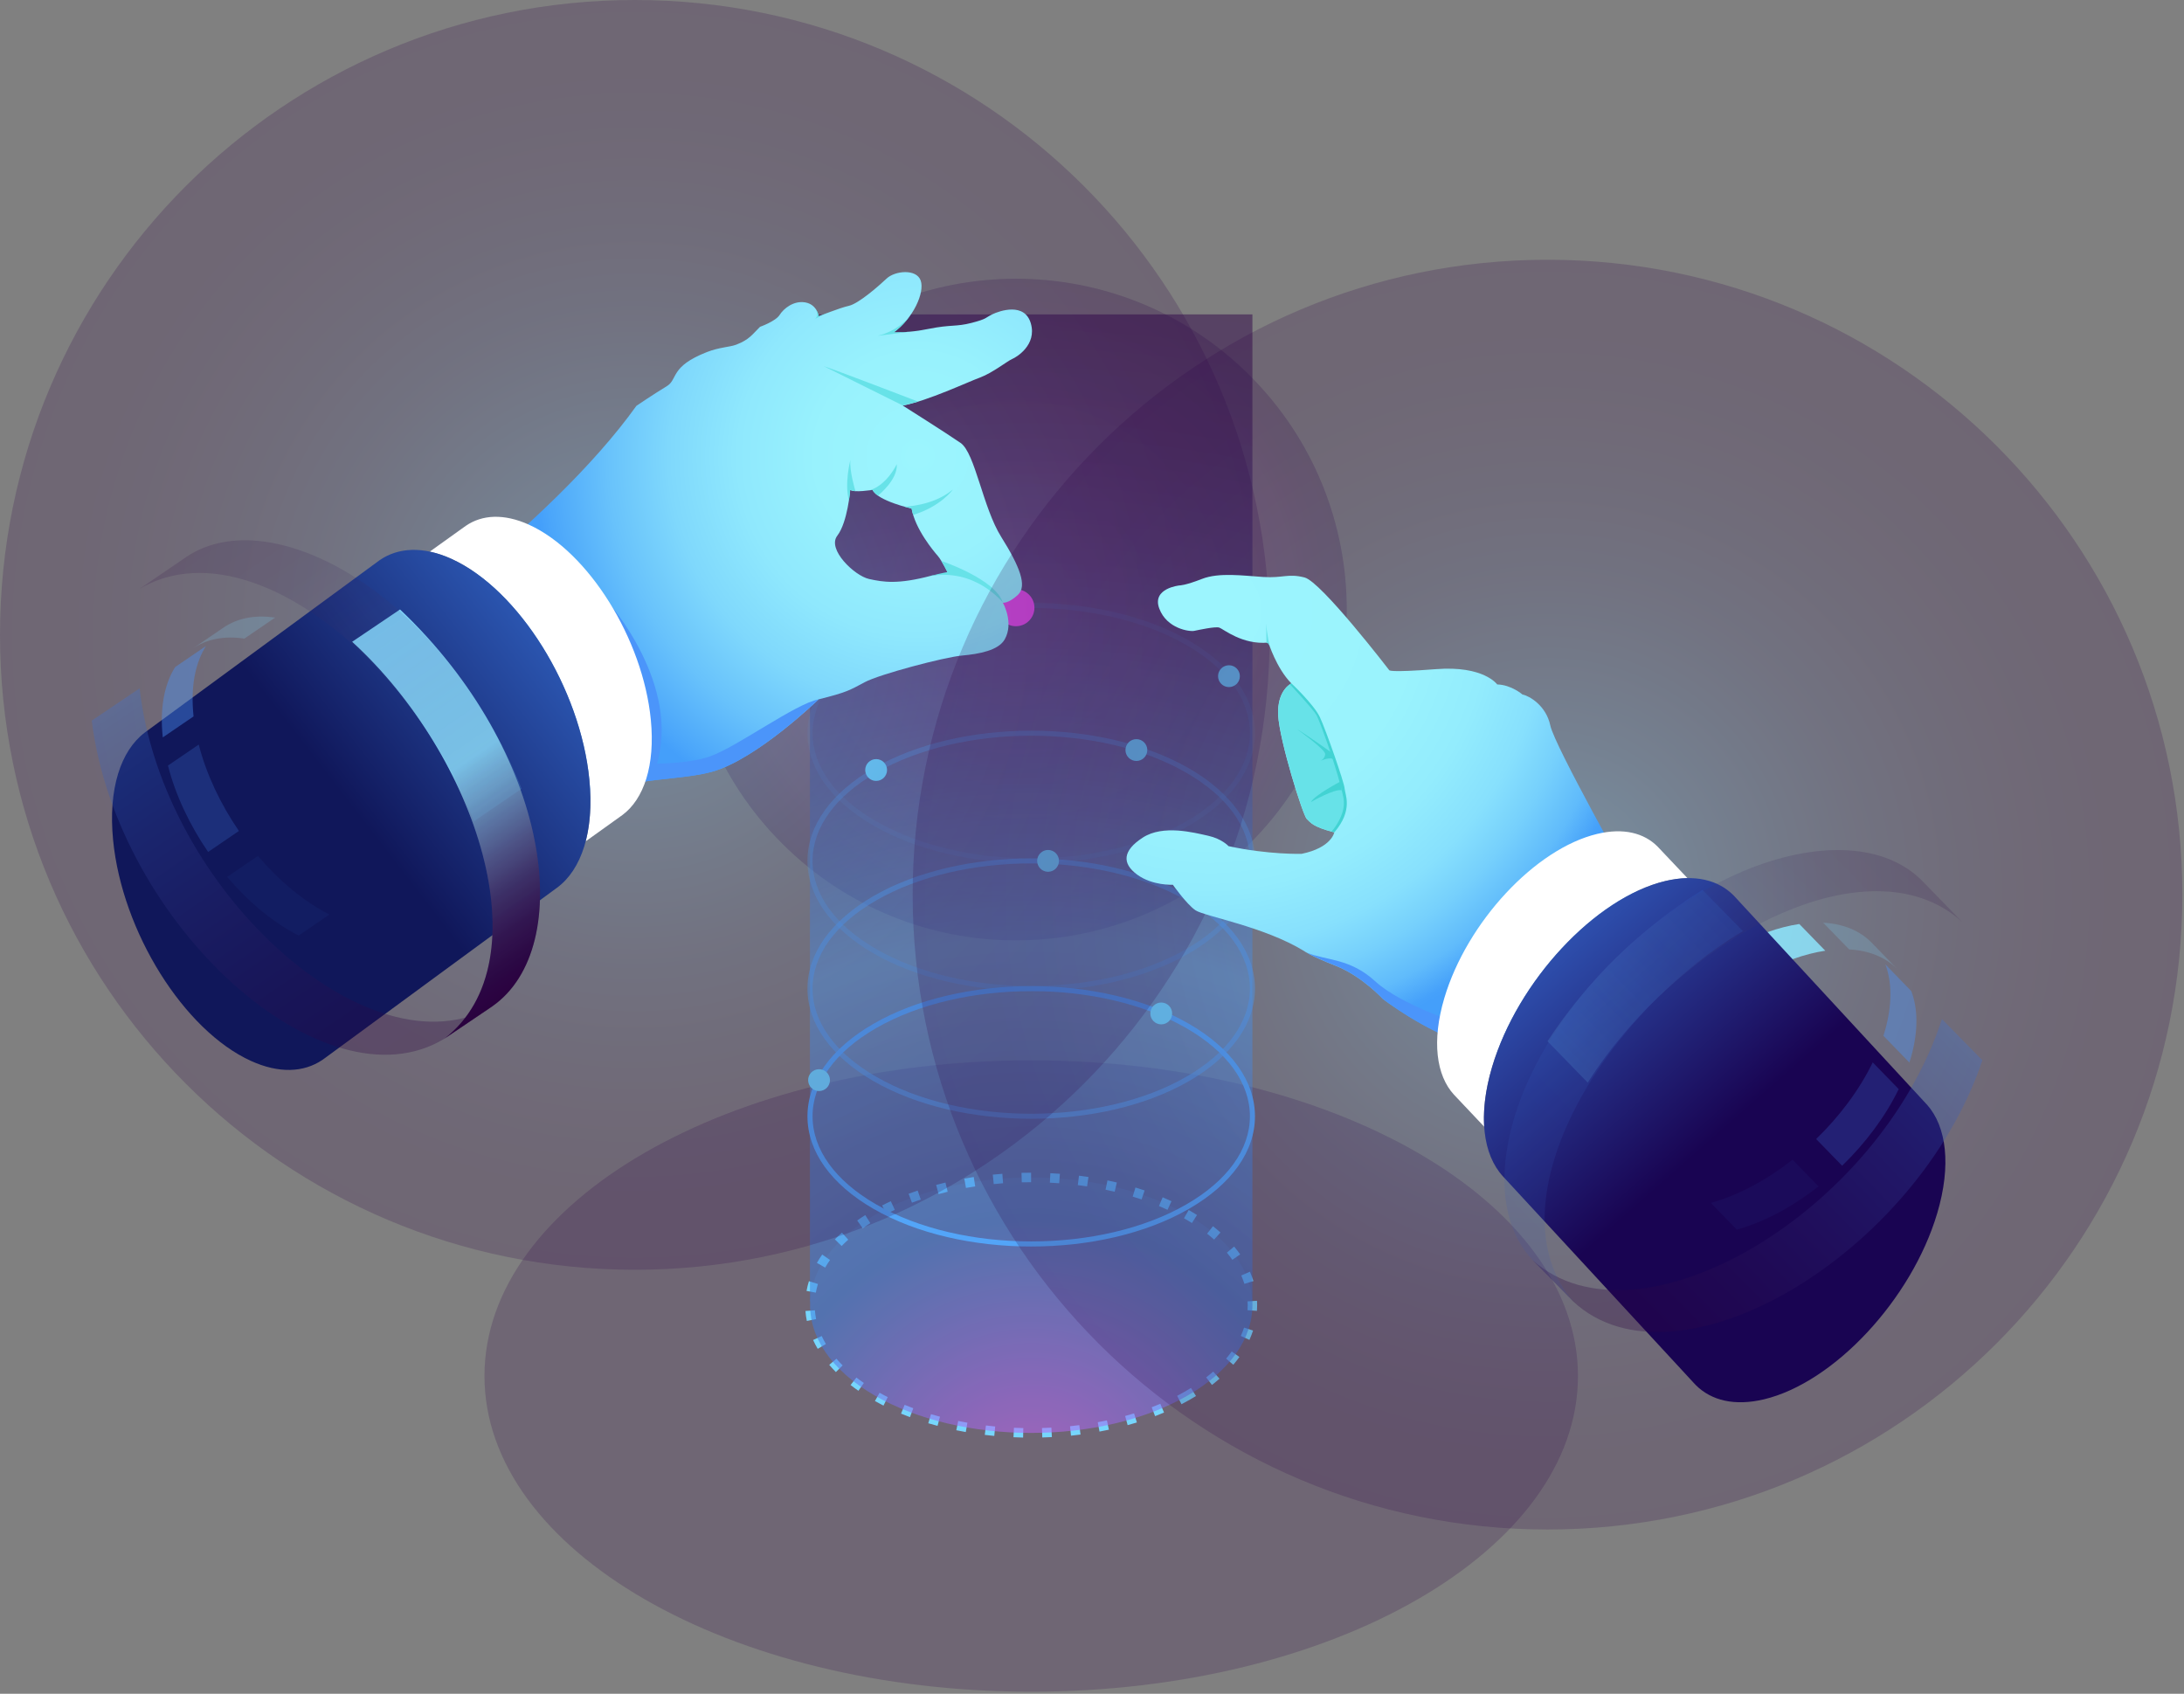 <svg width="824" height="639" viewBox="0 0 824 639" fill="none" xmlns="http://www.w3.org/2000/svg">
<rect x="0" y="0" width="824" height="639" fill="#808080" stroke="none"/>
<path d="M678.855 348.595C676.961 348.879 675.02 349.273 673.015 349.778C664.461 351.956 655.828 356.044 647.684 361.442L657.485 371.527C665.629 366.13 674.262 362.042 682.816 359.864C684.821 359.359 686.778 358.948 688.656 358.68L678.855 348.595Z" fill="#9CF5FE"/>
<path style="mix-blend-mode:lighten" opacity="0.2" d="M471.565 318.217C520.307 269.475 520.307 190.449 471.565 141.707C422.823 92.966 343.797 92.966 295.056 141.707C246.314 190.449 246.314 269.475 295.056 318.217C343.797 366.958 422.823 366.958 471.565 318.217Z" fill="url(#paint0_radial_7729_4480)"/>
<path style="mix-blend-mode:lighten" opacity="0.2" d="M389.067 638.227C502.994 638.227 595.35 584.906 595.35 519.13C595.35 453.354 502.994 400.032 389.067 400.032C275.141 400.032 182.785 453.354 182.785 519.13C182.785 584.906 275.141 638.227 389.067 638.227Z" fill="url(#paint1_radial_7729_4480)"/>
<path d="M385.989 542.347C384.774 542.316 383.574 542.284 382.375 542.221L382.549 538.654C383.716 538.701 384.9 538.749 386.084 538.78L386.005 542.363L385.989 542.347ZM393.234 542.331L393.139 538.749C394.323 538.717 395.491 538.67 396.674 538.607L396.864 542.174C395.664 542.237 394.449 542.284 393.249 542.316L393.234 542.331ZM375.146 541.732C373.947 541.621 372.747 541.479 371.548 541.337L371.974 537.786C373.142 537.928 374.31 538.054 375.478 538.165L375.131 541.732H375.146ZM404.076 541.621L403.713 538.07C404.881 537.944 406.049 537.818 407.217 537.66L407.675 541.211C406.475 541.369 405.276 541.511 404.076 541.637V541.621ZM364.367 540.264C363.167 540.059 361.983 539.822 360.8 539.585L361.526 536.081C362.678 536.318 363.83 536.539 364.998 536.744L364.383 540.264H364.367ZM414.825 540.074L414.177 536.555C415.33 536.35 416.482 536.113 417.634 535.876L418.376 539.38C417.192 539.633 416.008 539.869 414.825 540.09V540.074ZM353.729 537.928C352.545 537.612 351.393 537.281 350.225 536.949L351.251 533.525C352.372 533.856 353.508 534.172 354.644 534.472L353.729 537.928ZM425.446 537.66L424.499 534.203C425.636 533.888 426.756 533.556 427.877 533.225L428.934 536.65C427.782 537.013 426.614 537.344 425.446 537.66ZM343.344 534.645C342.208 534.219 341.071 533.777 339.951 533.319L341.308 530.005C342.381 530.447 343.47 530.873 344.575 531.283L343.328 534.629L343.344 534.645ZM435.8 534.266L434.522 530.92C435.626 530.494 436.7 530.068 437.773 529.61L439.178 532.909C438.073 533.383 436.936 533.84 435.8 534.266ZM333.322 530.289C332.233 529.737 331.16 529.168 330.102 528.569L331.854 525.444C332.864 526.012 333.89 526.564 334.947 527.085L333.338 530.273L333.322 530.289ZM445.775 529.784L444.118 526.612C445.159 526.059 446.185 525.507 447.195 524.923C447.921 524.497 448.647 524.071 449.342 523.629L451.236 526.675C450.51 527.133 449.752 527.574 448.979 528.016C447.937 528.616 446.864 529.2 445.775 529.768V529.784ZM323.884 524.702C322.858 523.992 321.863 523.266 320.916 522.524L323.11 519.699C324.01 520.393 324.941 521.088 325.92 521.751L323.884 524.686V524.702ZM457.265 522.492L455.071 519.667C455.986 518.941 456.886 518.199 457.738 517.458L460.106 520.141C459.206 520.93 458.243 521.719 457.265 522.492ZM315.377 517.647C314.493 516.747 313.641 515.832 312.867 514.917L315.582 512.596C316.308 513.449 317.097 514.301 317.918 515.122L315.377 517.647ZM465.314 514.885L462.599 512.565C463.357 511.681 464.067 510.766 464.714 509.866L467.618 511.949C466.908 512.928 466.135 513.922 465.314 514.885ZM308.511 508.872C307.88 507.783 307.28 506.662 306.775 505.542L310.026 504.042C310.484 505.052 311.021 506.062 311.605 507.057L308.527 508.872H308.511ZM471.39 505.494L468.139 504.011C468.613 502.985 469.023 501.927 469.37 500.87L472.764 501.99C472.369 503.174 471.911 504.358 471.39 505.51V505.494ZM304.408 498.36C304.155 497.113 303.981 495.851 303.887 494.604L307.454 494.336C307.533 495.44 307.69 496.561 307.911 497.65L304.408 498.36ZM474.247 494.557L470.68 494.304C470.728 493.673 470.743 493.042 470.743 492.41C470.743 491.937 470.743 491.447 470.696 490.958L474.263 490.753C474.294 491.305 474.31 491.858 474.31 492.41C474.31 493.136 474.279 493.846 474.231 494.557H474.247ZM307.817 487.675L304.297 487.028C304.518 485.797 304.818 484.55 305.197 483.351L308.606 484.408C308.274 485.481 308.006 486.571 307.801 487.675H307.817ZM469.497 484.361C469.165 483.303 468.77 482.246 468.313 481.204L471.58 479.768C472.101 480.936 472.543 482.136 472.906 483.303L469.481 484.361H469.497ZM311.32 478.221L308.211 476.454C308.811 475.396 309.49 474.339 310.216 473.297L313.151 475.349C312.488 476.296 311.873 477.274 311.32 478.237V478.221ZM464.967 475.302C464.32 474.386 463.625 473.471 462.883 472.587L465.63 470.283C466.435 471.245 467.192 472.24 467.902 473.234L464.967 475.286V475.302ZM317.539 470.077L314.982 467.584C315.834 466.716 316.734 465.848 317.649 465.027L320.033 467.694C319.165 468.468 318.328 469.272 317.539 470.077ZM458.07 467.647C457.217 466.889 456.318 466.132 455.418 465.421L457.644 462.612C458.606 463.37 459.553 464.175 460.469 464.98L458.085 467.647H458.07ZM325.478 463.37L323.41 460.45C324.389 459.755 325.415 459.077 326.456 458.414L328.366 461.444C327.372 462.075 326.393 462.723 325.462 463.385L325.478 463.37ZM449.721 461.413C448.9 460.892 448.048 460.387 447.179 459.882L446.706 459.613L448.489 456.504L448.963 456.772C449.878 457.293 450.762 457.83 451.614 458.382L449.705 461.413H449.721ZM334.458 457.972L332.817 454.784C333.89 454.231 334.979 453.695 336.1 453.19L337.599 456.441C336.526 456.93 335.484 457.451 334.442 457.988L334.458 457.972ZM440.488 456.425C439.43 455.936 438.357 455.462 437.268 455.005L438.657 451.706C439.777 452.18 440.898 452.669 441.987 453.174L440.488 456.425ZM344.07 453.726L342.807 450.38C343.928 449.954 345.08 449.544 346.232 449.149L347.384 452.543C346.264 452.921 345.159 453.316 344.07 453.726ZM430.702 452.511C429.597 452.132 428.477 451.785 427.356 451.438L428.398 448.013C429.566 448.36 430.718 448.739 431.854 449.118L430.702 452.511ZM354.124 450.491L353.192 447.034C354.36 446.719 355.528 446.419 356.712 446.135L357.548 449.623C356.396 449.891 355.26 450.191 354.139 450.491H354.124ZM420.554 449.607C419.417 449.339 418.265 449.086 417.113 448.834L417.839 445.33C419.023 445.582 420.207 445.835 421.374 446.119L420.554 449.607ZM364.446 448.171L363.814 444.651C364.998 444.43 366.198 444.241 367.397 444.051L367.934 447.587C366.766 447.76 365.614 447.95 364.461 448.171H364.446ZM410.153 447.587C409.001 447.413 407.833 447.255 406.649 447.098L407.091 443.546C408.29 443.704 409.49 443.862 410.674 444.051L410.137 447.587H410.153ZM374.925 446.719L374.562 443.152C375.762 443.026 376.961 442.931 378.177 442.836L378.445 446.403C377.277 446.498 376.093 446.592 374.925 446.719ZM399.626 446.403C398.458 446.324 397.274 446.245 396.106 446.182L396.28 442.615C397.495 442.678 398.694 442.741 399.894 442.836L399.626 446.403ZM385.5 446.056L385.405 442.473C386.605 442.442 387.82 442.426 389.02 442.426V446.008C387.836 446.008 386.668 446.008 385.484 446.056H385.5Z" fill="#76D6FD"/>
<path style="mix-blend-mode:lighten" opacity="0.5" d="M472.521 118.608H305.586V491.195H305.681C305.128 503.932 313.193 516.763 330.034 526.485C362.625 545.299 415.482 545.299 448.074 526.485C464.377 517.079 472.521 504.737 472.521 492.41V118.608Z" fill="url(#paint2_radial_7729_4480)"/>
<path opacity="0.1" d="M389.069 540.594C435.163 540.594 472.529 519.021 472.529 492.409C472.529 465.797 435.163 444.224 389.069 444.224C342.976 444.224 305.609 465.797 305.609 492.409C305.609 519.021 342.976 540.594 389.069 540.594Z" fill="#53A5F8"/>
<path d="M389.067 470.268C367.524 470.268 345.98 465.533 329.566 456.063C313.499 446.783 304.645 434.378 304.645 421.151C304.645 407.925 313.499 395.52 329.566 386.24C362.378 367.3 415.756 367.3 448.569 386.24C464.636 395.52 473.49 407.925 473.49 421.151C473.49 434.378 464.636 446.783 448.569 456.063C432.17 465.533 410.611 470.268 389.067 470.268ZM389.067 373.929C367.871 373.929 346.674 378.585 330.528 387.897C315.077 396.814 306.57 408.62 306.57 421.136C306.57 433.652 315.077 445.457 330.544 454.374C362.82 473.014 415.346 473.014 447.622 454.374C463.073 445.457 471.58 433.652 471.58 421.136C471.58 408.62 463.073 396.814 447.606 387.897C431.46 378.585 410.264 373.913 389.067 373.913V373.929Z" fill="#53A5F8"/>
<path opacity="0.5" d="M389.067 422.081C367.524 422.081 345.98 417.346 329.566 407.877C313.499 398.596 304.645 386.191 304.645 372.965C304.645 359.739 313.499 347.334 329.566 338.053C362.378 319.114 415.756 319.114 448.569 338.053C464.636 347.334 473.49 359.739 473.49 372.965C473.49 386.191 464.636 398.596 448.569 407.877C432.17 417.346 410.611 422.081 389.067 422.081ZM389.067 325.743C367.871 325.743 346.674 330.399 330.528 339.726C315.077 348.644 306.57 360.449 306.57 372.965C306.57 385.481 315.077 397.286 330.544 406.204C362.82 424.843 415.346 424.843 447.622 406.204C463.073 397.286 471.58 385.481 471.58 372.965C471.58 360.449 463.073 348.644 447.606 339.726C431.46 330.414 410.264 325.743 389.067 325.743Z" fill="#53A5F8"/>
<path opacity="0.3" d="M389.067 373.896C367.524 373.896 345.964 369.161 329.566 359.691C313.499 350.411 304.645 338.021 304.645 324.779C304.645 311.553 313.499 299.148 329.566 289.868C362.378 270.928 415.756 270.928 448.569 289.868C464.636 299.148 473.49 311.553 473.49 324.779C473.49 338.005 464.636 350.411 448.569 359.691C432.17 369.161 410.611 373.896 389.067 373.896ZM389.067 277.557C367.871 277.557 346.674 282.213 330.528 291.541C315.077 300.458 306.57 312.264 306.57 324.779C306.57 337.295 315.077 349.101 330.544 358.018C362.82 376.658 415.346 376.658 447.622 358.018C463.073 349.101 471.58 337.295 471.58 324.779C471.58 312.264 463.073 300.458 447.606 291.541C431.46 282.229 410.264 277.557 389.067 277.557Z" fill="#53A5F8"/>
<path opacity="0.1" d="M389.067 325.695C367.524 325.695 345.964 320.96 329.566 311.49C313.499 302.21 304.645 289.804 304.645 276.578C304.645 263.352 313.499 250.947 329.566 241.667C362.378 222.727 415.756 222.727 448.569 241.667C464.636 250.947 473.49 263.352 473.49 276.578C473.49 289.804 464.636 302.21 448.569 311.49C432.17 320.96 410.611 325.695 389.067 325.695ZM389.067 229.372C367.871 229.372 346.674 234.028 330.528 243.355C315.077 252.273 306.57 264.078 306.57 276.594C306.57 289.11 315.077 300.915 330.544 309.833C362.82 328.472 415.346 328.472 447.622 309.833C463.073 300.915 471.58 289.11 471.58 276.594C471.58 264.078 463.073 252.273 447.606 243.355C431.46 234.043 410.264 229.372 389.067 229.372Z" fill="#53A5F8"/>
<path d="M313.137 407.498C313.137 409.771 311.291 411.618 309.018 411.618C306.745 411.618 304.898 409.771 304.898 407.498C304.898 405.225 306.745 403.379 309.018 403.379C311.291 403.379 313.137 405.225 313.137 407.498Z" fill="#6BD2FE"/>
<path d="M438.123 386.46C440.398 386.46 442.243 384.616 442.243 382.341C442.243 380.066 440.398 378.222 438.123 378.222C435.848 378.222 434.004 380.066 434.004 382.341C434.004 384.616 435.848 386.46 438.123 386.46Z" fill="#6BD2FE"/>
<path d="M399.547 324.779C399.547 327.052 397.701 328.899 395.428 328.899C393.155 328.899 391.309 327.052 391.309 324.779C391.309 322.507 393.155 320.66 395.428 320.66C397.701 320.66 399.547 322.507 399.547 324.779Z" fill="#6BD2FE"/>
<path d="M334.676 290.499C334.676 292.772 332.83 294.619 330.557 294.619C328.284 294.619 326.438 292.772 326.438 290.499C326.438 288.226 328.284 286.38 330.557 286.38C332.83 286.38 334.676 288.226 334.676 290.499Z" fill="#6BD2FE"/>
<path d="M432.864 282.972C432.864 285.245 431.017 287.091 428.744 287.091C426.472 287.091 424.625 285.245 424.625 282.972C424.625 280.699 426.472 278.853 428.744 278.853C431.017 278.853 432.864 280.699 432.864 282.972Z" fill="#6BD2FE"/>
<path d="M467.793 255.099C467.793 257.372 465.947 259.218 463.674 259.218C461.401 259.218 459.555 257.372 459.555 255.099C459.555 252.826 461.401 250.979 463.674 250.979C465.947 250.979 467.793 252.826 467.793 255.099Z" fill="#6BD2FE"/>
<path d="M390.28 229.278C390.28 233.129 387.155 236.254 383.304 236.254C379.453 236.254 376.328 233.129 376.328 229.278C376.328 225.427 379.453 222.302 383.304 222.302C387.155 222.302 390.28 225.427 390.28 229.278Z" fill="#FE55FE"/>
<path style="mix-blend-mode:lighten" opacity="0.2" d="M239.521 479.042C371.805 479.042 479.042 371.805 479.042 239.521C479.042 107.237 371.805 0 239.521 0C107.237 0 0 107.237 0 239.521C0 371.805 107.237 479.042 239.521 479.042Z" fill="url(#paint3_radial_7729_4480)"/>
<path d="M381.853 135.449C383.431 134.818 391.244 130.193 388.939 122.065C386.635 113.921 377.118 117.267 374.388 118.577C371.657 119.887 372.557 120.266 366.575 121.813C360.593 123.359 358.857 122.381 350.571 124.038C342.269 125.711 337.219 125.38 337.219 125.38C344.526 120.124 348.961 110.37 347.367 105.84C345.773 101.311 337.645 102.132 334.52 105.083C331.395 108.034 323.882 114.568 320.284 115.373C316.685 116.178 308.904 119.335 308.904 119.335C308.904 119.335 308.305 114.9 303.854 114.095C299.403 113.306 295.647 116.431 294.132 118.83C292.616 121.229 286.745 123.296 286.745 123.296C283.889 126.106 282.736 128.142 277.765 130.036C275.271 130.983 271.452 130.967 266.733 132.813C252.575 138.353 255.921 143.104 251.486 145.755C247.051 148.407 240.107 153.11 240.107 153.11C223.787 175.964 198.487 199.117 178.664 215.595C200.618 230.604 219.368 263.48 222.367 294.162C222.556 296.056 222.651 297.887 222.714 299.67C240.407 293.246 256.679 294.43 268.563 291.163C285.435 286.539 308.825 263.843 308.825 263.843C319.432 261.223 320.647 260.371 326.218 257.388C331.774 254.389 356.253 247.934 362.866 247.334C369.479 246.734 376.723 245.377 379.075 241.21C382.658 234.866 378.365 227.384 378.365 227.384C378.365 227.384 380.448 227.763 384.047 224.417C387.661 221.071 384.694 213.638 377.749 202.558C370.789 191.478 367.917 170.898 362.408 167.094C356.9 163.29 340.612 153.016 340.612 153.016C349.924 151.264 365.297 144.051 369.842 142.394C374.388 140.721 380.259 136.096 381.837 135.465L381.853 135.449ZM343.927 191.826C345.3 199.67 352.276 207.956 353.822 209.723C355.369 211.491 357.768 216.479 357.768 216.479C356.474 216.273 351.266 217.22 351.266 217.22C338.75 220.519 333.368 219.635 327.891 218.436C322.415 217.236 311.951 207.246 315.896 202.116C319.842 196.971 320.773 184.786 320.773 184.786C322.099 185.986 329.185 184.818 329.185 184.818C331.142 188.985 343.927 191.857 343.927 191.857V191.826Z" fill="url(#paint4_radial_7729_4480)"/>
<path d="M267.968 285.324C278.148 281.726 300.18 265.453 308.829 263.859C308.829 263.859 285.439 286.539 268.567 291.18C259.555 293.657 248.034 293.563 235.281 296.183L240.49 288.023C240.49 288.023 257.788 288.938 267.968 285.34V285.324Z" fill="#4B95FA"/>
<path d="M331.238 186.966C330.291 186.287 329.55 185.561 329.187 184.804C329.187 184.804 328.76 184.867 328.113 184.962C334.695 182.989 338.341 175.129 338.341 175.129C338.767 181.079 331.254 186.966 331.238 186.982V186.966Z" fill="#67E2E8"/>
<path d="M320.789 184.772C320.789 184.772 320.663 186.461 320.3 188.844C318.516 182.326 320.852 173.503 320.852 173.503C320.379 177.48 322.731 185.261 322.746 185.277C321.862 185.23 321.136 185.072 320.789 184.756V184.772Z" fill="#67E2E8"/>
<path d="M344.525 194.257C344.273 193.452 344.067 192.631 343.925 191.826C343.925 191.826 342.821 191.574 341.227 191.132C341.274 191.132 351.927 190.974 359.487 184.708C359.487 184.708 355.037 191.053 344.525 194.257Z" fill="#67E2E8"/>
<g opacity="0.52">
<path d="M355.875 216.526C354.676 216.779 353.761 216.889 353.098 216.905C353.95 216.763 354.976 216.621 355.875 216.526Z" fill="#E28C61"/>
</g>
<path d="M355.148 211.617C355.148 211.617 375.587 218.435 378.381 227.384C373.583 221.071 366.433 217.047 358.542 216.384L357.705 216.321C357.421 215.737 356.285 213.464 355.164 211.617H355.148Z" fill="#67E2E8"/>
<path d="M346.403 151.516C346.403 151.516 314.459 139.252 310.797 138.147L340.642 152.999L346.419 151.516H346.403Z" fill="#67E2E8"/>
<path d="M343.518 118.876C341.83 121.307 339.683 123.611 337.205 125.394C337.205 125.394 339.478 125.521 343.408 125.126L331.129 126.688C338.531 124.905 342.477 120.249 343.503 118.876H343.518Z" fill="#67E2E8"/>
<path d="M307.172 120.502C309.018 119.603 308.087 117.283 307.851 116.762C308.703 118.072 308.892 119.334 308.892 119.334C308.892 119.334 310.549 118.671 312.68 117.867C311.007 118.482 307.172 120.502 307.172 120.502Z" fill="#67E2E8"/>
<path d="M378.385 227.384C378.385 227.384 367.936 214.016 350.465 217.425C350.465 217.425 357.883 215.421 360.629 215.484C362.097 215.515 366.532 217.583 370.02 219.698C373.066 221.545 375.307 223.47 375.307 223.47L378.385 227.4V227.384Z" fill="#67E2E8"/>
<path d="M229.391 227.131C229.391 227.131 257.279 258.302 247.604 288.984L235.42 288.873L229.391 227.131Z" fill="#4B95FA"/>
<path d="M199.605 197.965C190.151 193.672 181.897 194.145 175.726 198.391L162.121 208.129C164.757 208.681 167.487 209.565 170.344 210.859C195.707 222.381 219.003 259.676 222.364 294.177C223.232 303.063 222.68 310.875 220.975 317.409L234.785 307.514C242.914 301.532 247.238 288.779 245.549 271.529C242.566 241.068 222.001 208.144 199.621 197.98L199.605 197.965Z" fill="white"/>
<g style="mix-blend-mode:lighten">
<path d="M54.572 276.405L54.635 276.358C54.683 276.311 54.746 276.279 54.809 276.232L143.288 211.301C150.28 206.519 159.639 205.982 170.34 210.843C195.703 222.365 218.998 259.66 222.36 294.161C224.27 313.7 219.377 328.142 210.16 334.913L122.549 399.212C122.47 399.259 122.407 399.307 122.328 399.37L121.555 399.922C114.579 404.594 105.298 405.067 94.692 400.254C69.329 388.732 46.034 351.437 42.672 316.936C40.778 297.602 45.56 283.255 54.588 276.405H54.572Z" fill="url(#paint5_linear_7729_4480)"/>
</g>
<path style="mix-blend-mode:lighten" opacity="0.2" d="M583.857 577.037C716.141 577.037 823.378 469.8 823.378 337.516C823.378 205.232 716.141 97.995 583.857 97.995C451.573 97.995 344.336 205.232 344.336 337.516C344.336 469.8 451.573 577.037 583.857 577.037Z" fill="url(#paint6_radial_7729_4480)"/>
<path d="M617.474 336.269C616.89 335.369 616.338 334.407 615.817 333.397C615.817 333.397 586.54 281.424 584.93 273.753C583.32 266.067 576.896 262.5 574.403 262.011C574.403 262.011 570.204 258.349 564.886 258.223C564.886 258.223 559.851 251.042 541.795 252.446C523.74 253.851 524.134 252.825 524.134 252.825C524.134 252.825 498.487 219.46 492.205 217.866C485.924 216.256 484.062 218.166 476.596 217.677C469.131 217.203 459.977 215.877 453.506 218.403C447.035 220.928 445.015 220.865 445.015 220.865C445.015 220.865 434.503 221.891 437.376 229.577C440.248 237.263 448.913 238.368 450.57 238.005C452.243 237.658 458.525 236.285 460.024 236.774C461.508 237.263 468.689 243.371 478.569 242.424C478.569 242.424 481.505 252.02 487.218 257.828C487.218 257.828 481.805 260.275 482.231 269.76C482.673 279.246 491.59 307.702 493.042 308.996C494.494 310.29 495.141 311.932 503.411 314.015C503.411 314.015 502.433 319.808 491.069 322.128C491.069 322.128 478.585 322.491 463.512 319.224C463.512 319.224 461.082 316.477 455.794 315.294C450.491 314.126 438.828 311.032 431.173 315.988C423.518 320.944 423.266 325.742 429.042 329.972C434.819 334.202 442.505 333.791 442.505 333.791C442.505 333.791 447.745 341.209 451.059 343.435C454.374 345.66 477.054 349.574 492.063 358.823C492.063 358.823 494.194 360.527 503.979 364.363C513.765 368.198 521.719 376.863 521.719 376.863C521.719 376.863 538.623 390.041 556.473 394.918C559.346 395.707 562.029 396.607 564.57 397.57C574.008 371.323 595.646 346.575 617.458 336.269H617.474Z" fill="url(#paint7_radial_7729_4480)"/>
<path d="M507.562 304.719L507.483 300.395L504.153 288.589L500.081 276.894L497.35 270.013L492.805 264.189L486.792 258.097C485.497 258.933 481.915 261.964 482.262 269.76C482.704 279.246 491.621 307.702 493.073 308.996C494.494 310.275 495.172 311.869 503.016 313.905L503.537 313.305L506.094 309.391L507.578 304.735L507.562 304.719Z" fill="#67E2E8"/>
<path d="M487.248 257.812C487.248 257.812 495.739 265.799 497.98 270.565C500.222 275.332 507.166 295.171 507.308 297.459C507.45 299.748 510.654 305.54 503.457 314L502.384 313.715C502.384 313.715 508.066 307.529 506.882 301.137C505.177 291.935 497.996 272.143 496.734 269.855C495.487 267.582 486.664 258.175 486.664 258.175L487.264 257.812H487.248Z" fill="#42D3D3"/>
<path d="M502.23 283.806C502.23 283.806 491.403 276.136 489.414 275.157C489.414 275.157 500.02 282.701 499.973 284.485C499.91 286.268 498.221 287.058 498.221 287.058C498.221 287.058 502.119 285.211 503.335 286.695C504.55 288.178 502.246 283.822 502.246 283.822L502.23 283.806Z" fill="#42D3D3"/>
<path d="M505.78 294.823C505.78 294.823 495.979 299.953 494.605 302.588C494.605 302.588 503.397 297.506 506.206 298.138L505.78 294.823Z" fill="#42D3D3"/>
<path d="M479.06 243.767C479.06 243.767 478.019 239.647 477.719 235.275L477.813 242.488L478.461 242.772L479.06 243.767Z" fill="#67E2E8"/>
<path d="M550.572 386.158C550.572 386.158 528.46 379.056 518.896 370.249C509.331 361.442 500.43 362.437 493.012 359.406C494.369 360.195 497.478 361.805 504.012 364.362C513.798 368.197 521.752 376.862 521.752 376.862C521.752 376.862 537.362 389.031 554.439 394.318L550.588 386.174L550.572 386.158Z" fill="#4B95FA"/>
<path d="M602.638 314.6C612.487 312.249 620.315 314.237 625.444 319.446L636.666 331.299C634.046 331.33 631.252 331.677 628.285 332.388C601.849 338.701 572.587 370.109 562.944 402.527C560.466 410.876 559.535 418.467 559.961 425.049L548.566 412.991C541.89 405.746 540.122 392.726 544.936 376.517C553.459 347.886 579.279 320.172 602.622 314.6H602.638Z" fill="white"/>
<g style="mix-blend-mode:lighten">
<path d="M726.995 416.715L726.948 416.668C726.901 416.62 726.853 416.573 726.806 416.526L654.126 337.864C648.318 331.977 639.463 329.736 628.305 332.387C601.869 338.7 572.607 370.108 562.964 402.526C557.503 420.898 559.507 435.639 567.067 443.83L639.037 521.734C639.1 521.797 639.164 521.861 639.211 521.924L639.858 522.602C645.666 528.379 654.473 530.557 665.537 527.921C691.973 521.608 721.235 490.2 730.878 457.782C736.291 439.6 734.382 424.969 727.011 416.731L726.995 416.715Z" fill="url(#paint8_linear_7729_4480)"/>
</g>
<path opacity="0.4" d="M710.594 390.782C710.83 390.025 711.051 389.267 711.272 388.51C713.955 378.819 713.813 370.422 711.32 363.825L721.121 373.91C723.615 380.508 723.772 388.904 721.074 398.595C720.868 399.352 720.632 400.11 720.395 400.868L710.594 390.782Z" fill="#4B95FA"/>
<path opacity="0.2" d="M685.211 429.719C694.065 421.149 701.546 411.142 706.565 400.805L716.366 410.89C711.347 421.228 703.866 431.234 695.012 439.804L685.211 429.719Z" fill="#4B95FA"/>
<path opacity="0.05" d="M645.473 453.819C656.047 450.868 666.685 445.076 676.312 437.516L686.114 447.601C676.486 455.161 665.848 460.953 655.274 463.905L645.473 453.819Z" fill="#4B95FA"/>
<g style="mix-blend-mode:lighten" opacity="0.15">
<path d="M740.236 347.758C704.93 315.908 633.086 354.513 599.042 408.459L583.859 392.834C626.947 327.319 697.512 304.686 725.053 332.133L740.236 347.758Z" fill="url(#paint9_linear_7729_4480)"/>
</g>
<g style="mix-blend-mode:lighten" opacity="0.3">
<path d="M747.935 400.016C723.203 473.485 632.325 527.068 593.578 491.02L578.316 475.474C618.105 510.97 708.983 457.387 732.673 384.47L747.935 400.016Z" fill="url(#paint10_linear_7729_4480)"/>
</g>
<g style="mix-blend-mode:lighten" opacity="0.15">
<path d="M593.583 491.019C562.554 454.987 602.832 384.059 657.567 351.278L642.305 335.731C575.796 377.272 551.522 447.285 578.321 475.473L593.583 491.019Z" fill="url(#paint11_linear_7729_4480)"/>
</g>
<g opacity="0.2">
<path d="M715.988 365.767C711.617 361.269 705.366 358.602 697.664 358.192L687.863 348.106C695.581 348.517 701.831 351.184 706.187 355.682L715.988 365.767Z" fill="#81DAFE"/>
</g>
<g style="mix-blend-mode:lighten">
<path d="M167.708 391.826C205.287 362.691 179.971 285.166 132.875 242.126L150.931 229.941C207.828 283.919 217.645 357.357 185.763 379.642L167.708 391.826Z" fill="url(#paint12_linear_7729_4480)"/>
</g>
<path opacity="0.4" d="M73.027 270.281C72.948 269.492 72.869 268.703 72.822 267.93C72.111 257.892 73.942 249.7 77.698 243.734L66.082 251.657C62.326 257.623 60.495 265.815 61.205 275.853C61.253 276.642 61.332 277.415 61.41 278.204L73.027 270.281Z" fill="#4B95FA"/>
<path opacity="0.2" d="M90.135 313.496C83.175 303.332 77.824 292.031 74.983 280.904L63.367 288.827C66.224 299.97 71.558 311.255 78.519 321.419L90.135 313.496Z" fill="#4B95FA"/>
<path opacity="0.05" d="M124.292 345.03C114.523 340.027 105.242 332.23 97.319 322.902L85.703 330.825C93.626 340.153 102.906 347.95 112.676 352.953L124.292 345.03Z" fill="#4B95FA"/>
<g style="mix-blend-mode:lighten" opacity="0.15">
<path d="M52.57 222.208C93.511 198.028 156.216 250.191 178.833 309.85L196.826 297.571C167.675 224.78 103.028 188.543 70.563 209.929L52.57 222.208Z" fill="url(#paint13_linear_7729_4480)"/>
</g>
<g style="mix-blend-mode:lighten" opacity="0.3">
<path d="M34.613 271.876C44.194 348.802 122.571 419.43 167.726 391.826L185.782 379.641C139.727 406.488 61.349 335.86 52.669 259.691L34.613 271.876Z" fill="url(#paint14_linear_7729_4480)"/>
</g>
<g style="mix-blend-mode:lighten" opacity="0.15">
<path d="M167.712 391.826C205.291 362.691 179.975 285.166 132.879 242.126L150.935 229.941C207.832 283.919 217.649 357.357 185.767 379.642L167.712 391.826Z" fill="url(#paint15_linear_7729_4480)"/>
</g>
<g opacity="0.2">
<path d="M72.723 244.682C77.899 241.147 84.56 239.773 92.199 240.926L103.815 233.003C96.176 231.866 89.516 233.224 84.339 236.759L72.723 244.682Z" fill="#81DAFE"/>
</g>
<defs>
<radialGradient id="paint0_radial_7729_4480" cx="0" cy="0" r="1" gradientUnits="userSpaceOnUse" gradientTransform="translate(383.301 229.961) scale(124.811)">
<stop stop-color="#FC2FFD"/>
<stop offset="0.28" stop-color="#BE21C5"/>
<stop offset="0.78" stop-color="#560B69"/>
<stop offset="1" stop-color="#2D0244"/>
</radialGradient>
<radialGradient id="paint1_radial_7729_4480" cx="0" cy="0" r="1" gradientUnits="userSpaceOnUse" gradientTransform="translate(897.218 817.985) rotate(30) scale(168.435 146.538)">
<stop stop-color="#FC2FFD"/>
<stop offset="0.11" stop-color="#D626DB"/>
<stop offset="0.27" stop-color="#A31BAD"/>
<stop offset="0.44" stop-color="#781287"/>
<stop offset="0.59" stop-color="#570B6A"/>
<stop offset="0.74" stop-color="#400655"/>
<stop offset="0.88" stop-color="#310348"/>
<stop offset="1" stop-color="#2D0244"/>
</radialGradient>
<radialGradient id="paint2_radial_7729_4480" cx="0" cy="0" r="1" gradientUnits="userSpaceOnUse" gradientTransform="translate(389.062 566.684) scale(480.857 480.857)">
<stop stop-color="#FE4DFE"/>
<stop offset="0.22" stop-color="#3874DA"/>
<stop offset="0.26" stop-color="#3C7BDE"/>
<stop offset="0.44" stop-color="#53A5F8"/>
<stop offset="0.5" stop-color="#4C87D7"/>
<stop offset="0.58" stop-color="#425FAA"/>
<stop offset="0.67" stop-color="#3A3D85"/>
<stop offset="0.75" stop-color="#342368"/>
<stop offset="0.84" stop-color="#301054"/>
<stop offset="0.92" stop-color="#2D0548"/>
<stop offset="1" stop-color="#2D0244"/>
</radialGradient>
<radialGradient id="paint3_radial_7729_4480" cx="0" cy="0" r="1" gradientUnits="userSpaceOnUse" gradientTransform="translate(239.557 239.504) rotate(2.65) scale(239.537 239.537)">
<stop stop-color="#8CE2FE"/>
<stop offset="0.05" stop-color="#79CEFC"/>
<stop offset="0.17" stop-color="#53A5F8"/>
<stop offset="0.25" stop-color="#4C87D7"/>
<stop offset="0.38" stop-color="#425FAA"/>
<stop offset="0.5" stop-color="#3A3D85"/>
<stop offset="0.63" stop-color="#342368"/>
<stop offset="0.76" stop-color="#301054"/>
<stop offset="0.88" stop-color="#2D0548"/>
<stop offset="1" stop-color="#2D0244"/>
</radialGradient>
<radialGradient id="paint4_radial_7729_4480" cx="0" cy="0" r="1" gradientUnits="userSpaceOnUse" gradientTransform="translate(346.357 171.971) scale(154.499 154.499)">
<stop stop-color="#9CF5FE"/>
<stop offset="0.25" stop-color="#98F2FD"/>
<stop offset="0.44" stop-color="#8FE8FD"/>
<stop offset="0.61" stop-color="#7FD8FC"/>
<stop offset="0.76" stop-color="#68C2FB"/>
<stop offset="0.91" stop-color="#4BA6FA"/>
<stop offset="0.94" stop-color="#449FFA"/>
</radialGradient>
<linearGradient id="paint5_linear_7729_4480" x1="245.592" y1="218.356" x2="133.045" y2="305.146" gradientUnits="userSpaceOnUse">
<stop stop-color="#3874DA"/>
<stop offset="1" stop-color="#10175A"/>
</linearGradient>
<radialGradient id="paint6_radial_7729_4480" cx="0" cy="0" r="1" gradientUnits="userSpaceOnUse" gradientTransform="translate(583.913 337.49) rotate(2.65) scale(239.537)">
<stop stop-color="#8CE2FE"/>
<stop offset="0.05" stop-color="#79CEFC"/>
<stop offset="0.17" stop-color="#53A5F8"/>
<stop offset="0.25" stop-color="#4C87D7"/>
<stop offset="0.38" stop-color="#425FAA"/>
<stop offset="0.5" stop-color="#3A3D85"/>
<stop offset="0.63" stop-color="#342368"/>
<stop offset="0.76" stop-color="#301054"/>
<stop offset="0.88" stop-color="#2D0548"/>
<stop offset="1" stop-color="#2D0244"/>
</radialGradient>
<radialGradient id="paint7_radial_7729_4480" cx="0" cy="0" r="1" gradientUnits="userSpaceOnUse" gradientTransform="translate(456.552 230.429) scale(214.41 214.41)">
<stop stop-color="#9CF5FE"/>
<stop offset="0.36" stop-color="#9AF3FD"/>
<stop offset="0.49" stop-color="#93ECFD"/>
<stop offset="0.59" stop-color="#87E0FD"/>
<stop offset="0.66" stop-color="#76D0FC"/>
<stop offset="0.73" stop-color="#60BBFB"/>
<stop offset="0.78" stop-color="#46A1FA"/>
<stop offset="0.79" stop-color="#449FFA"/>
</radialGradient>
<linearGradient id="paint8_linear_7729_4480" x1="554.756" y1="325.58" x2="646.429" y2="429.656" gradientUnits="userSpaceOnUse">
<stop stop-color="#3874DA"/>
<stop offset="1" stop-color="#190452"/>
</linearGradient>
<linearGradient id="paint9_linear_7729_4480" x1="711.793" y1="318.431" x2="609.156" y2="418.695" gradientUnits="userSpaceOnUse">
<stop stop-color="#2A023F"/>
<stop offset="0.1" stop-color="#2C0844"/>
<stop offset="0.24" stop-color="#321954"/>
<stop offset="0.41" stop-color="#3C366D"/>
<stop offset="0.59" stop-color="#4A5D91"/>
<stop offset="0.78" stop-color="#5D91BF"/>
<stop offset="0.98" stop-color="#73CEF6"/>
<stop offset="1" stop-color="#76D6FD"/>
</linearGradient>
<linearGradient id="paint10_linear_7729_4480" x1="606.654" y1="504.325" x2="731.17" y2="382.687" gradientUnits="userSpaceOnUse">
<stop stop-color="#2A023F"/>
<stop offset="0.13" stop-color="#2A0645"/>
<stop offset="0.3" stop-color="#2C1356"/>
<stop offset="0.5" stop-color="#2E2873"/>
<stop offset="0.72" stop-color="#32459A"/>
<stop offset="0.95" stop-color="#366ACD"/>
<stop offset="1" stop-color="#3874DA"/>
</linearGradient>
<linearGradient id="paint11_linear_7729_4480" x1="15.88" y1="998.374" x2="667.783" y2="361.542" gradientUnits="userSpaceOnUse">
<stop stop-color="#2A023F"/>
<stop offset="0.13" stop-color="#2A0645"/>
<stop offset="0.3" stop-color="#2C1356"/>
<stop offset="0.5" stop-color="#2E2873"/>
<stop offset="0.72" stop-color="#32459A"/>
<stop offset="0.95" stop-color="#366ACD"/>
<stop offset="1" stop-color="#3874DA"/>
</linearGradient>
<linearGradient id="paint12_linear_7729_4480" x1="201.27" y1="368.938" x2="120.683" y2="250.224" gradientUnits="userSpaceOnUse">
<stop stop-color="#2A023F"/>
<stop offset="0.06" stop-color="#2C0844"/>
<stop offset="0.14" stop-color="#341953"/>
<stop offset="0.23" stop-color="#40366B"/>
<stop offset="0.32" stop-color="#525D8D"/>
<stop offset="0.43" stop-color="#6891B9"/>
<stop offset="0.54" stop-color="#83CEED"/>
<stop offset="0.57" stop-color="#8CE2FE"/>
</linearGradient>
<linearGradient id="paint13_linear_7729_4480" x1="86.212" y1="199.138" x2="166.799" y2="317.852" gradientUnits="userSpaceOnUse">
<stop stop-color="#2A023F"/>
<stop offset="0.1" stop-color="#2C0844"/>
<stop offset="0.24" stop-color="#321954"/>
<stop offset="0.41" stop-color="#3C366D"/>
<stop offset="0.59" stop-color="#4A5D91"/>
<stop offset="0.78" stop-color="#5D91BF"/>
<stop offset="0.98" stop-color="#73CEF6"/>
<stop offset="1" stop-color="#76D6FD"/>
</linearGradient>
<linearGradient id="paint14_linear_7729_4480" x1="152.121" y1="402.303" x2="54.364" y2="258.295" gradientUnits="userSpaceOnUse">
<stop stop-color="#2A023F"/>
<stop offset="0.13" stop-color="#2A0645"/>
<stop offset="0.3" stop-color="#2C1356"/>
<stop offset="0.5" stop-color="#2E2873"/>
<stop offset="0.72" stop-color="#32459A"/>
<stop offset="0.95" stop-color="#366ACD"/>
<stop offset="1" stop-color="#3874DA"/>
</linearGradient>
<linearGradient id="paint15_linear_7729_4480" x1="201.274" y1="368.938" x2="120.687" y2="250.224" gradientUnits="userSpaceOnUse">
<stop stop-color="#2A023F"/>
<stop offset="0.13" stop-color="#2A0645"/>
<stop offset="0.3" stop-color="#2C1356"/>
<stop offset="0.5" stop-color="#2E2873"/>
<stop offset="0.72" stop-color="#32459A"/>
<stop offset="0.95" stop-color="#366ACD"/>
<stop offset="1" stop-color="#3874DA"/>
</linearGradient>
</defs>
</svg>
